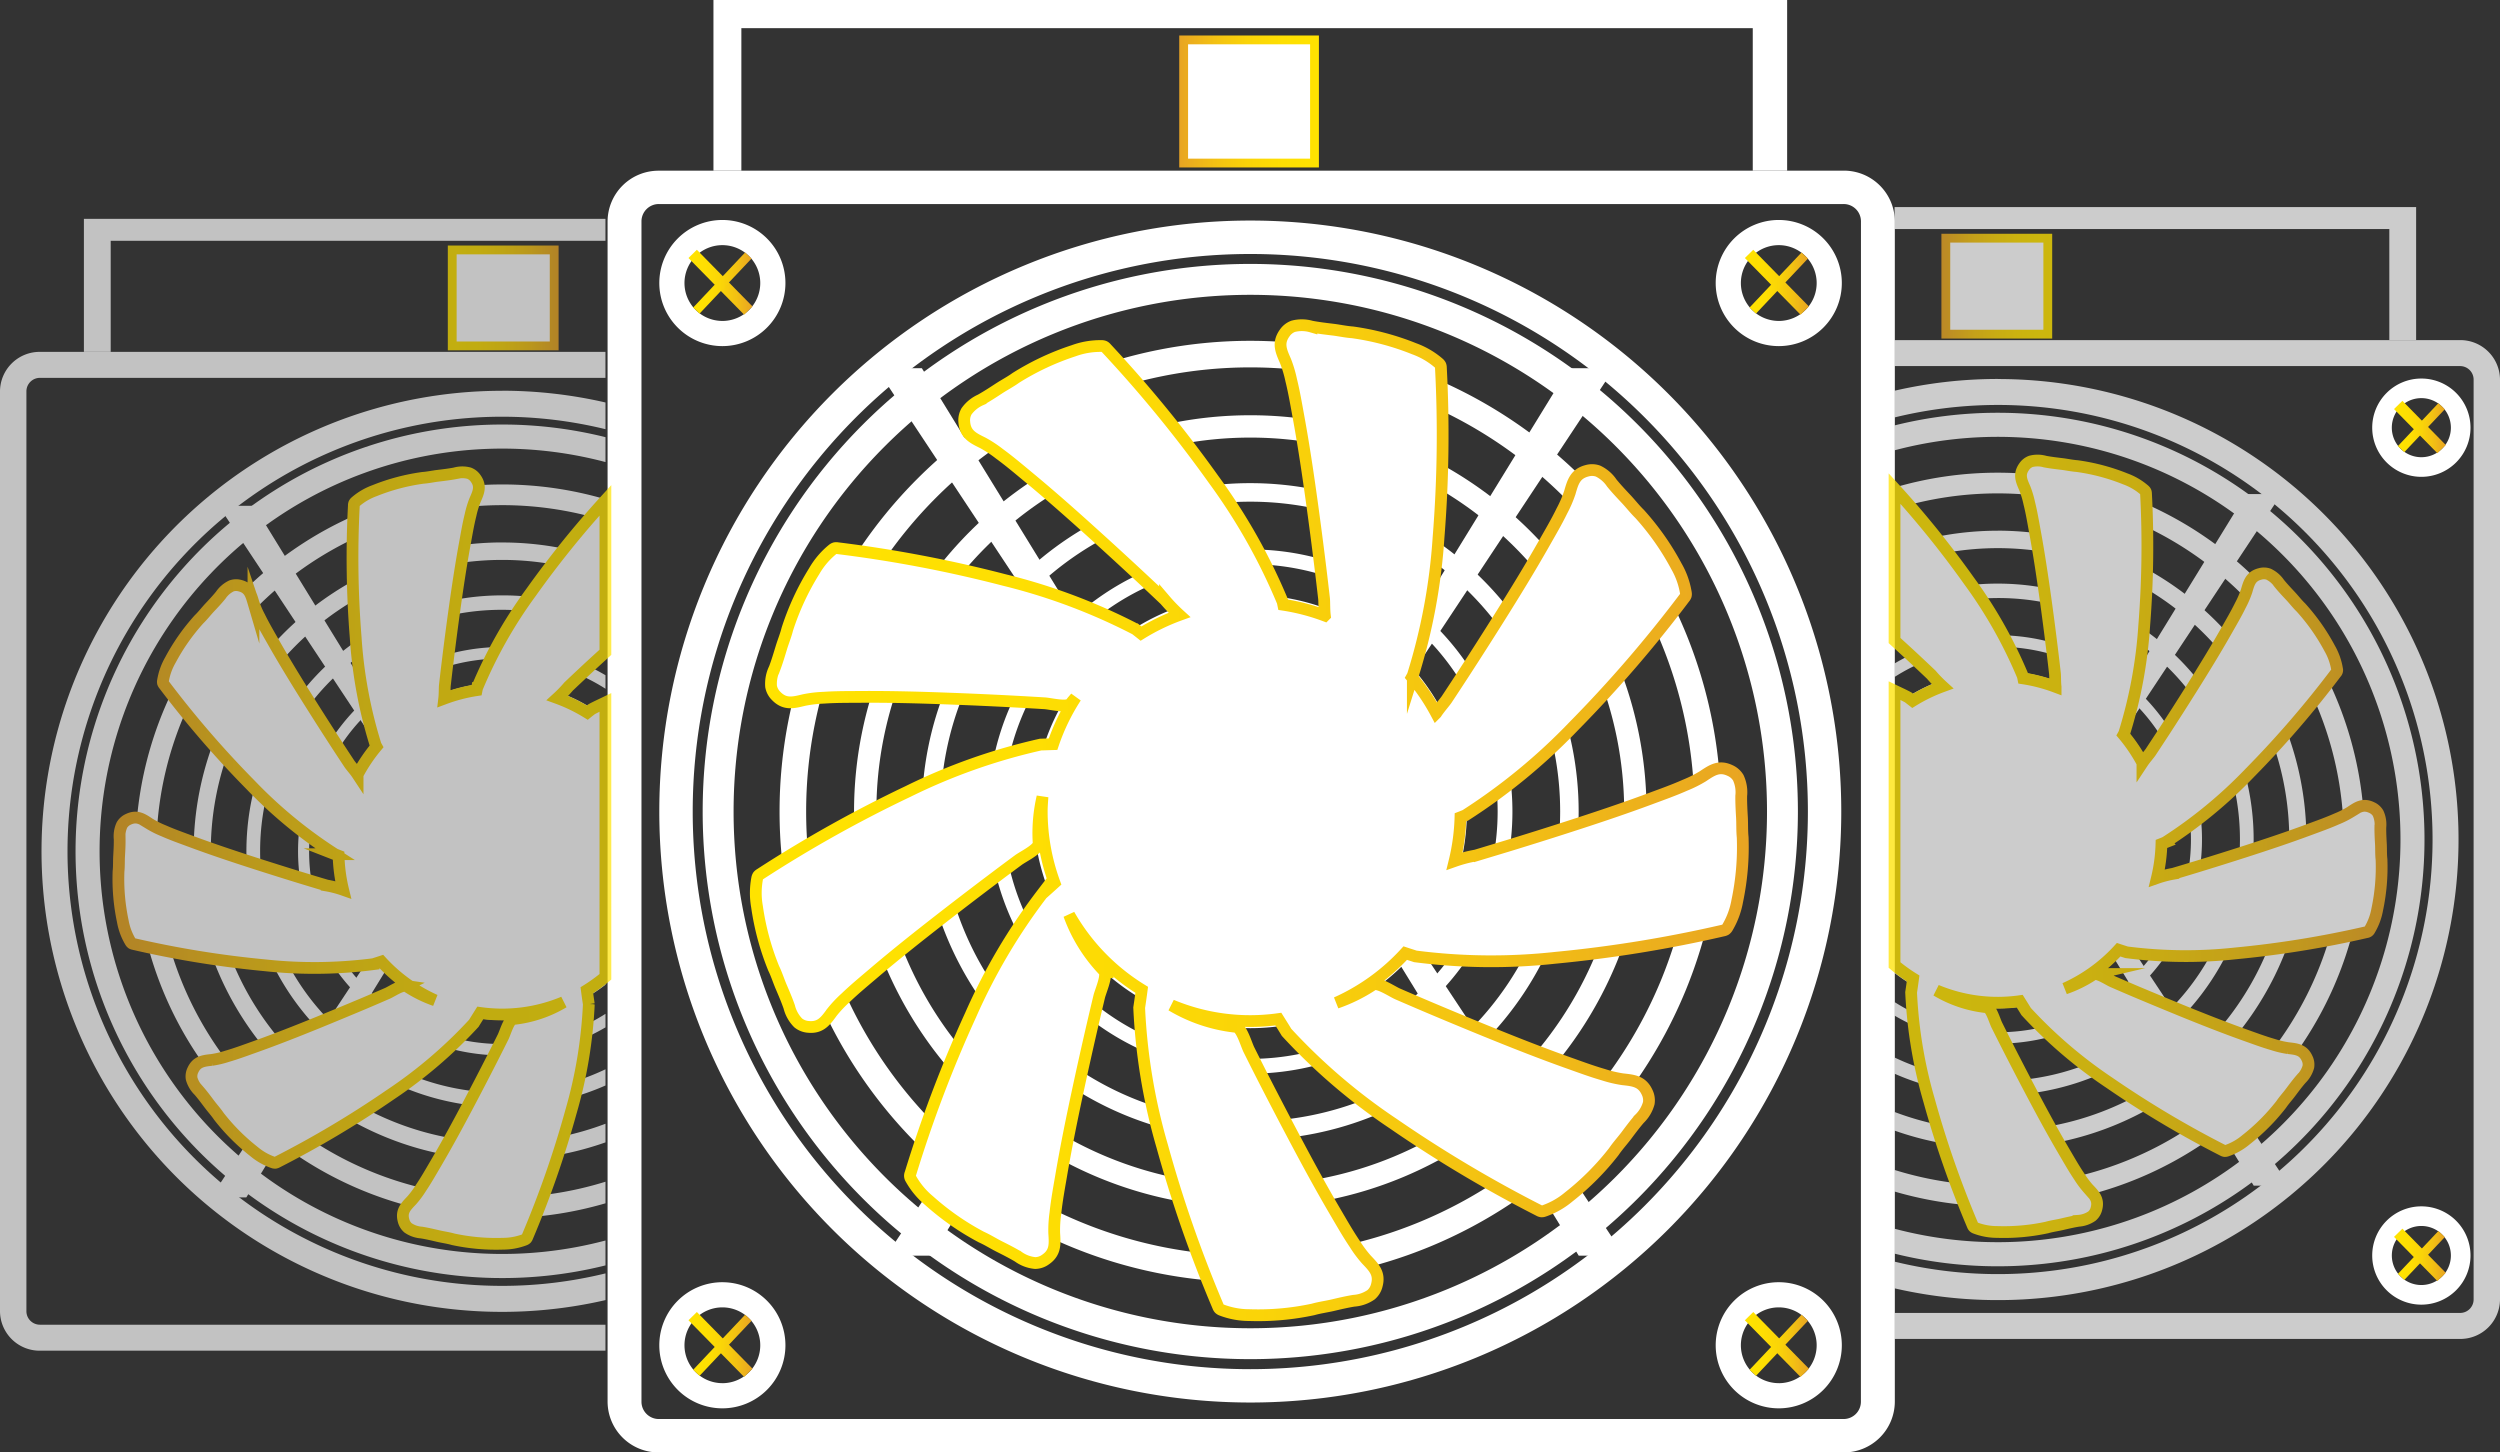 <svg id="Layer_1" data-name="Layer 1" xmlns="http://www.w3.org/2000/svg" xmlns:xlink="http://www.w3.org/1999/xlink" viewBox="0 0 212.523 123.47">
  <rect x="0" y="0" width="212.523" height="123.47" fill="#333333" stroke="none"/>
  <defs>
    <style>
      .cls-1, .cls-10, .cls-11, .cls-12, .cls-13, .cls-14, .cls-15, .cls-17, .cls-18, .cls-2, .cls-20, .cls-21, .cls-3, .cls-4, .cls-5, .cls-6, .cls-7, .cls-8, .cls-9 {
        fill: #fff;
      }

      .cls-10, .cls-11, .cls-12, .cls-13, .cls-14, .cls-15, .cls-17, .cls-18, .cls-2, .cls-20, .cls-21, .cls-3, .cls-4, .cls-5, .cls-6, .cls-7, .cls-8, .cls-9 {
        stroke-miterlimit: 10;
      }

      .cls-2 {
        stroke: url(#linear-gradient);
      }

      .cls-11, .cls-13, .cls-15, .cls-18, .cls-21, .cls-3, .cls-5, .cls-7, .cls-9 {
        stroke-width: 0.75px;
      }

      .cls-3 {
        stroke: url(#linear-gradient-2);
      }

      .cls-4 {
        stroke: url(#linear-gradient-3);
      }

      .cls-5 {
        stroke: url(#linear-gradient-4);
      }

      .cls-6 {
        stroke: url(#linear-gradient-5);
      }

      .cls-7 {
        stroke: url(#linear-gradient-6);
      }

      .cls-8 {
        stroke: url(#linear-gradient-7);
      }

      .cls-9 {
        stroke: url(#linear-gradient-8);
      }

      .cls-10 {
        stroke: url(#linear-gradient-9);
      }

      .cls-11 {
        stroke: url(#linear-gradient-10);
      }

      .cls-12 {
        stroke: url(#linear-gradient-11);
      }

      .cls-13 {
        stroke: url(#linear-gradient-12);
      }

      .cls-14 {
        stroke: url(#linear-gradient-13);
      }

      .cls-15 {
        stroke: url(#linear-gradient-14);
      }

      .cls-16 {
        opacity: 0.75;
      }

      .cls-17 {
        stroke: url(#linear-gradient-15);
      }

      .cls-18 {
        stroke: url(#linear-gradient-16);
      }

      .cls-19 {
        opacity: 0.7;
      }

      .cls-20 {
        stroke: url(#linear-gradient-17);
      }

      .cls-21 {
        stroke: url(#linear-gradient-18);
      }
    </style>
    <linearGradient id="linear-gradient" x1="63.972" y1="99.897" x2="58.525" y2="99.897" gradientTransform="matrix(1, 0, 0, -1, 0, 123.89)" gradientUnits="userSpaceOnUse">
      <stop offset="0" stop-color="#e8a423"/>
      <stop offset="0.022" stop-color="#e9a721"/>
      <stop offset="0.254" stop-color="#f3c113"/>
      <stop offset="0.492" stop-color="#fad408"/>
      <stop offset="0.737" stop-color="#fedf02"/>
      <stop offset="1" stop-color="#ffe300"/>
    </linearGradient>
    <linearGradient id="linear-gradient-2" x1="63.888" y1="99.828" x2="58.924" y2="99.828" xlink:href="#linear-gradient"/>
    <linearGradient id="linear-gradient-3" x1="63.972" y1="9.597" x2="58.525" y2="9.597" xlink:href="#linear-gradient"/>
    <linearGradient id="linear-gradient-4" x1="63.888" y1="9.528" x2="58.924" y2="9.528" xlink:href="#linear-gradient"/>
    <linearGradient id="linear-gradient-5" x1="153.776" y1="9.597" x2="148.329" y2="9.597" xlink:href="#linear-gradient"/>
    <linearGradient id="linear-gradient-6" x1="153.692" y1="9.528" x2="148.728" y2="9.528" xlink:href="#linear-gradient"/>
    <linearGradient id="linear-gradient-7" x1="153.776" y1="99.897" x2="148.329" y2="99.897" xlink:href="#linear-gradient"/>
    <linearGradient id="linear-gradient-8" x1="153.692" y1="99.828" x2="148.728" y2="99.828" xlink:href="#linear-gradient"/>
    <linearGradient id="linear-gradient-9" x1="148.659" y1="54.162" x2="63.75" y2="54.162" xlink:href="#linear-gradient"/>
    <linearGradient id="linear-gradient-10" x1="100.247" y1="115.263" x2="112.12" y2="115.263" xlink:href="#linear-gradient"/>
    <linearGradient id="linear-gradient-11" x1="207.915" y1="17.216" x2="203.513" y2="17.216" xlink:href="#linear-gradient"/>
    <linearGradient id="linear-gradient-12" x1="207.831" y1="17.162" x2="203.842" y2="17.162" xlink:href="#linear-gradient"/>
    <linearGradient id="linear-gradient-13" x1="207.915" y1="87.588" x2="203.513" y2="87.588" xlink:href="#linear-gradient"/>
    <linearGradient id="linear-gradient-14" x1="207.831" y1="87.534" x2="203.842" y2="87.534" xlink:href="#linear-gradient"/>
    <linearGradient id="linear-gradient-15" x1="202.958" y1="51.946" x2="160.553" y2="51.946" xlink:href="#linear-gradient"/>
    <linearGradient id="linear-gradient-16" x1="165.038" y1="99.563" x2="174.456" y2="99.563" xlink:href="#linear-gradient"/>
    <linearGradient id="linear-gradient-17" x1="-69.775" y1="50.945" x2="-112.171" y2="50.945" gradientTransform="translate(-60.206 123.89) rotate(180)" xlink:href="#linear-gradient"/>
    <linearGradient id="linear-gradient-18" x1="-107.692" y1="98.563" x2="-98.274" y2="98.563" gradientTransform="translate(-60.206 123.89) rotate(180)" xlink:href="#linear-gradient"/>
  </defs>
  <title>hashbazaar-mine</title>
  <g id="Layer_1-2" data-name="Layer 1-2">
    <g>
      <g>
        <path class="cls-1" d="M122.39,83.061l-4.158-6.28c-5.121-7.736-17.925-7.736-23.047,0l-4.158,6.28L75.346,106.745h3.865L92.96,84.361l3.645-5.935c4.491-7.31,15.717-7.31,20.207,0l3.646,5.935,13.749,22.384h3.864Z" transform="translate(0 0)"/>
        <path class="cls-1" d="M90.183,54.987l4.158,6.28c5.122,7.735,17.925,7.735,23.047,0l4.158-6.28L137.227,31.3h-3.864L119.614,53.686l-3.646,5.935c-4.49,7.311-15.716,7.311-20.207,0l-3.645-5.935L78.366,31.3H74.5Z" transform="translate(0 0)"/>
        <polygon class="cls-1" points="60.65 0 60.65 14.511 63.023 14.511 63.023 2.394 149.001 2.394 149.001 14.511 151.923 14.511 151.923 0 60.65 0"/>
        <g>
          <path class="cls-1" d="M61.408,18.7a5.361,5.361,0,1,0,5.361,5.361h0A5.361,5.361,0,0,0,61.408,18.7Zm0,8.582a3.221,3.221,0,1,1,3.221-3.221h0a3.221,3.221,0,0,1-3.219,3.223h0Z" transform="translate(0 0)"/>
          <line class="cls-2" x1="58.882" y1="21.584" x2="63.615" y2="26.402"/>
          <line class="cls-3" x1="63.615" y1="21.721" x2="59.197" y2="26.402"/>
        </g>
        <g>
          <path class="cls-1" d="M61.408,109a5.361,5.361,0,1,0,5.361,5.361h0a5.36,5.36,0,0,0-5.36-5.36Zm0,8.581a3.221,3.221,0,1,1,3.221-3.221h0a3.221,3.221,0,0,1-3.218,3.224h0Z" transform="translate(0 0)"/>
          <line class="cls-4" x1="58.882" y1="111.884" x2="63.615" y2="116.702"/>
          <line class="cls-5" x1="63.615" y1="112.021" x2="59.197" y2="116.702"/>
        </g>
        <g>
          <path class="cls-1" d="M151.212,109a5.361,5.361,0,1,0,5.36,5.362v0A5.362,5.362,0,0,0,151.212,109Zm0,8.581a3.221,3.221,0,1,1,3.221-3.221h0a3.221,3.221,0,0,1-3.218,3.224h0Z" transform="translate(0 0)"/>
          <line class="cls-6" x1="148.686" y1="111.884" x2="153.419" y2="116.702"/>
          <line class="cls-7" x1="153.419" y1="112.021" x2="149.001" y2="116.702"/>
        </g>
        <g>
          <path class="cls-1" d="M151.212,18.7a5.361,5.361,0,1,0,5.36,5.362h0A5.362,5.362,0,0,0,151.212,18.7Zm0,8.582a3.221,3.221,0,1,1,3.221-3.221h0a3.221,3.221,0,0,1-3.219,3.223h0Z" transform="translate(0 0)"/>
          <line class="cls-8" x1="148.686" y1="21.584" x2="153.419" y2="26.402"/>
          <line class="cls-9" x1="153.419" y1="21.721" x2="149.001" y2="26.402"/>
        </g>
        <path class="cls-1" d="M156.71,14.511H56.015a4.331,4.331,0,0,0-4.365,4.3V119.17a4.331,4.331,0,0,0,4.362,4.3h100.7a4.33,4.33,0,0,0,4.365-4.3V18.806a4.33,4.33,0,0,0-4.365-4.3Zm1.484,104.659a1.473,1.473,0,0,1-1.484,1.46H56.015a1.473,1.473,0,0,1-1.484-1.46V18.806a1.475,1.475,0,0,1,1.484-1.461h100.7a1.473,1.473,0,0,1,1.484,1.461Z" transform="translate(0 0)"/>
        <path class="cls-1" d="M106.287,18.749a50.239,50.239,0,1,0,50.238,50.24h0A50.239,50.239,0,0,0,106.287,18.749Zm0,97.643a47.4,47.4,0,1,1,47.4-47.4A47.4,47.4,0,0,1,106.287,116.392Z" transform="translate(0 0)"/>
        <path class="cls-1" d="M106.287,22.436a46.552,46.552,0,1,0,46.551,46.553h0A46.552,46.552,0,0,0,106.287,22.436Zm0,90.477a43.925,43.925,0,1,1,43.925-43.925A43.925,43.925,0,0,1,106.287,112.913Z" transform="translate(0 0)"/>
        <path class="cls-1" d="M106.287,28.973A40.015,40.015,0,1,0,146.3,68.99v0A40.015,40.015,0,0,0,106.287,28.973Zm0,77.772a37.757,37.757,0,1,1,37.757-37.757h0A37.8,37.8,0,0,1,106.287,106.745Z" transform="translate(0 0)"/>
        <path class="cls-1" d="M106.287,50.572A18.416,18.416,0,1,0,124.7,68.991v0A18.416,18.416,0,0,0,106.287,50.572Zm0,35.792a17.377,17.377,0,1,1,17.376-17.378v0A17.4,17.4,0,0,1,106.287,86.364Z" transform="translate(0 0)"/>
        <path class="cls-1" d="M106.287,35.3a33.685,33.685,0,1,0,33.685,33.685h0A33.685,33.685,0,0,0,106.287,35.3Zm0,65.469a31.785,31.785,0,1,1,31.784-31.786v0a31.82,31.82,0,0,1-31.784,31.787Z" transform="translate(0 0)"/>
        <path class="cls-1" d="M106.287,41.072A27.916,27.916,0,1,0,134.2,68.991v0A27.917,27.917,0,0,0,106.287,41.072Zm0,54.257a26.341,26.341,0,1,1,26.341-26.341A26.341,26.341,0,0,1,106.287,95.329Z" transform="translate(0 0)"/>
        <path class="cls-1" d="M106.287,46.705A22.283,22.283,0,1,0,128.57,68.988h0A22.282,22.282,0,0,0,106.287,46.705Zm0,43.309a21.026,21.026,0,1,1,21.026-21.026A21.026,21.026,0,0,1,106.287,90.014Z" transform="translate(0 0)"/>
        <path class="cls-1" d="M106.287,57.661a11.327,11.327,0,1,0,11.327,11.327h0A11.328,11.328,0,0,0,106.287,57.661Zm0,22.015a10.688,10.688,0,1,1,10.688-10.688A10.688,10.688,0,0,1,106.287,79.676Z" transform="translate(0 0)"/>
        <path class="cls-10" d="M148.082,69.484c-.035-.609-.07-1.218-.061-1.828a2.936,2.936,0,0,0-.249-1.538,1.535,1.535,0,0,0-.7-.616c-.941-.447-1.54-.026-2.312.488a10.193,10.193,0,0,1-1.514.758c-.964.428-1.959.78-2.947,1.148-2.323.864-4.676,1.648-7.035,2.408q-2.576.831-5.164,1.622l-2.647.8a11.293,11.293,0,0,0-1.8.471,17.722,17.722,0,0,0,.5-3.718c.138-.053.273-.111.411-.165a50.385,50.385,0,0,0,9.22-7.585A109.151,109.151,0,0,0,143.2,50.814a.6.6,0,0,0,.109-.184.567.567,0,0,0,.006-.232,6.645,6.645,0,0,0-.811-2.271,22.179,22.179,0,0,0-3.13-4.449c-.4-.388-.752-.847-1.136-1.255-.417-.445-.836-.889-1.221-1.361a2.929,2.929,0,0,0-1.179-1.019,1.551,1.551,0,0,0-.934-.021c-1.008.263-1.2.971-1.457,1.86a10.185,10.185,0,0,1-.673,1.554c-.463.948-1,1.857-1.52,2.774-1.224,2.155-2.523,4.268-3.841,6.367q-1.44,2.292-2.913,4.562-.753,1.159-1.516,2.312c-.172.259-.609.741-.894,1.18a17.772,17.772,0,0,0-2.068-3.065c.028-.05.054-.1.081-.151a50.248,50.248,0,0,0,2.187-11.738,109.191,109.191,0,0,0,.2-14.414.6.6,0,0,0-.035-.21.57.57,0,0,0-.145-.182,6.65,6.65,0,0,0-2.081-1.219,22.26,22.26,0,0,0-5.257-1.4c-.558-.038-1.121-.165-1.677-.231-.6-.073-1.211-.144-1.811-.258a2.929,2.929,0,0,0-1.557-.022,1.529,1.529,0,0,0-.729.584c-.6.85-.293,1.513.079,2.361a10.224,10.224,0,0,1,.484,1.623c.254,1.024.428,2.065.618,3.1.447,2.438.811,4.891,1.15,7.346q.37,2.682.7,5.368.168,1.371.325,2.745c.035.306.01.946.072,1.463a17.616,17.616,0,0,0-3.535-.922c-.017-.083-.036-.166-.053-.249a50.3,50.3,0,0,0-5.869-10.4A109.024,109.024,0,0,0,94.043,29.6a.584.584,0,0,0-.162-.139.56.56,0,0,0-.228-.046,6.64,6.64,0,0,0-2.377.4,22.171,22.171,0,0,0-4.924,2.31c-.453.329-.965.593-1.434.9-.51.334-1.02.669-1.553.967a2.954,2.954,0,0,0-1.207.984,1.53,1.53,0,0,0-.183.916c.084,1.039.748,1.347,1.578,1.758a10.276,10.276,0,0,1,1.414.932c.853.621,1.655,1.307,2.468,1.979,1.909,1.58,3.765,3.226,5.6,4.889q2.007,1.815,3.987,3.661,1.011.942,2.013,1.894a14.191,14.191,0,0,0,1.23,1.271A17.664,17.664,0,0,0,97,53.86c-.157-.126-.317-.246-.474-.372A50.349,50.349,0,0,0,85.353,49.3a109.526,109.526,0,0,0-14.16-2.7.592.592,0,0,0-.214,0,.568.568,0,0,0-.2.11,6.64,6.64,0,0,0-1.561,1.838,22.173,22.173,0,0,0-2.288,4.935c-.135.543-.358,1.075-.519,1.611-.177.584-.352,1.169-.568,1.739a2.931,2.931,0,0,0-.293,1.53,1.533,1.533,0,0,0,.45.817c.732.742,1.439.551,2.339.333a10.23,10.23,0,0,1,1.682-.2c1.053-.073,2.108-.063,3.163-.071,2.478-.017,4.957.051,7.434.143q2.7.1,5.408.242,1.38.074,2.759.157c.474.029,1.711.34,2.138.1a.536.536,0,0,0,.155-.156c.118-.159.252-.3.376-.454a17.7,17.7,0,0,0-1.934,3.987c-.353.01-.7.026-1.058.035A50.336,50.336,0,0,0,77.2,67.277a109.462,109.462,0,0,0-12.582,7.035.615.615,0,0,0-.165.136.6.6,0,0,0-.085.216,6.651,6.651,0,0,0-.015,2.412,22.161,22.161,0,0,0,1.42,5.25c.246.5.417,1.054.638,1.569.24.56.481,1.121.682,1.7a2.949,2.949,0,0,0,.76,1.36,1.534,1.534,0,0,0,.87.339c1.038.1,1.457-.5,2.006-1.249a10.18,10.18,0,0,1,1.163-1.231c.76-.732,1.575-1.4,2.378-2.086,1.887-1.607,3.83-3.148,5.786-4.669q2.138-1.662,4.3-3.291,1.1-.831,2.215-1.654c.382-.282,1.529-.839,1.7-1.3a.541.541,0,0,0,.018-.219,13.655,13.655,0,0,1,.332-3.855c-.028.414-.063.826-.063,1.247a17.713,17.713,0,0,0,1.084,6.067c-.353.32-.706.639-1.063.955a50.32,50.32,0,0,0-6.07,10.282,109.09,109.09,0,0,0-5.115,13.476.449.449,0,0,0,.034.431,6.616,6.616,0,0,0,1.539,1.856,22.224,22.224,0,0,0,4.463,3.11c.511.227,1,.539,1.5.792.545.274,1.09.549,1.614.861A2.917,2.917,0,0,0,88,107.37a1.523,1.523,0,0,0,.884-.3c.858-.592.793-1.322.734-2.246a10.288,10.288,0,0,1,.1-1.691c.112-1.049.3-2.087.48-3.126.414-2.444.911-4.874,1.432-7.3q.569-2.646,1.177-5.283.312-1.347.634-2.691c.111-.461.631-1.625.471-2.087a.556.556,0,0,0-.127-.18,13.493,13.493,0,0,1-2.9-4.7,17.865,17.865,0,0,0,6.171,6.378q-.1.762-.215,1.521A50.273,50.273,0,0,0,98.8,97.444a108.973,108.973,0,0,0,4.744,13.612.581.581,0,0,0,.105.186.565.565,0,0,0,.2.122,6.655,6.655,0,0,0,2.372.433,22.153,22.153,0,0,0,5.417-.487c.538-.154,1.11-.227,1.656-.355.593-.14,1.187-.28,1.789-.378a2.917,2.917,0,0,0,1.472-.512,1.531,1.531,0,0,0,.485-.8c.276-1-.242-1.521-.882-2.192a10.141,10.141,0,0,1-1.01-1.359c-.589-.875-1.108-1.794-1.642-2.7-1.254-2.137-2.435-4.319-3.593-6.509q-1.266-2.394-2.5-4.8-.627-1.233-1.244-2.469c-.211-.424-.561-1.651-.981-1.9a.538.538,0,0,0-.212-.056,13.482,13.482,0,0,1-5.387-1.821,17.312,17.312,0,0,0,9.081,1.174c.235.376.472.75.7,1.128a50.37,50.37,0,0,0,9.072,7.763,109.13,109.13,0,0,0,12.384,7.378.57.57,0,0,0,.2.075.546.546,0,0,0,.23-.034,6.634,6.634,0,0,0,2.1-1.193,22.22,22.22,0,0,0,3.837-3.855c.313-.464.7-.888,1.04-1.336.365-.489.73-.978,1.128-1.44a2.938,2.938,0,0,0,.8-1.338,1.54,1.54,0,0,0-.141-.923c-.434-.947-1.164-1.01-2.085-1.112a10.223,10.223,0,0,1-1.647-.392c-1.014-.292-2-.662-3-1.016-2.335-.832-4.641-1.743-6.937-2.677q-2.506-1.02-5-2.077-1.272-.54-2.539-1.091c-.435-.189-1.492-.9-1.974-.826a.51.51,0,0,0-.2.093,13.707,13.707,0,0,1-3.033,1.488,17.837,17.837,0,0,0,5.854-4.225c.285.095.572.184.857.279a50.3,50.3,0,0,0,11.939.116A109.451,109.451,0,0,0,146.489,79.1a.621.621,0,0,0,.2-.071.584.584,0,0,0,.154-.174,6.67,6.67,0,0,0,.839-2.262,22.213,22.213,0,0,0,.461-5.419C148.086,70.62,148.113,70.043,148.082,69.484Z" transform="translate(0 0)"/>
        <rect class="cls-11" x="100.622" y="3.392" width="11.123" height="10.469"/>
        <polygon class="cls-1" points="108.383 5.12 104.077 5.12 104.077 7.255 102.601 7.255 102.601 13.055 109.921 13.055 109.921 7.255 108.397 7.255 108.383 5.12"/>
      </g>
      <g>
        <path class="cls-1" d="M205.838,102.551a4.178,4.178,0,1,0,4.178,4.178h0a4.177,4.177,0,0,0-4.176-4.178Zm0,6.688a2.51,2.51,0,1,1,2.51-2.51h0A2.51,2.51,0,0,1,205.838,109.239Z" transform="translate(0 0)"/>
        <line class="cls-12" x1="203.87" y1="104.797" x2="207.558" y2="108.551"/>
        <line class="cls-13" x1="207.558" y1="104.904" x2="204.115" y2="108.551"/>
      </g>
      <g>
        <path class="cls-1" d="M205.838,32.179a4.178,4.178,0,1,0,4.178,4.178h0a4.177,4.177,0,0,0-4.176-4.178Zm0,6.688a2.511,2.511,0,1,1,2.51-2.512v0A2.51,2.51,0,0,1,205.838,38.867Z" transform="translate(0 0)"/>
        <line class="cls-14" x1="203.87" y1="34.424" x2="207.558" y2="38.179"/>
        <line class="cls-15" x1="207.558" y1="34.532" x2="204.115" y2="38.179"/>
      </g>
      <g class="cls-16">
        <path class="cls-1" d="M182.377,82.334l-3.24-4.894c-3.991-6.028-13.97-6.028-17.961,0l-.12.182v3.1l1.227-2a9.391,9.391,0,0,1,15.747,0l2.841,4.626,10.715,17.443H194.6Z" transform="translate(0 0)"/>
        <path class="cls-1" d="M190.928,42,180.214,59.442l-2.842,4.625a9.39,9.39,0,0,1-15.747,0l-.569-.926v2.907c4.28,5.3,13.6,5.082,17.423-.7l3.24-4.894L193.94,42Z" transform="translate(0 0)"/>
        <polygon class="cls-1" points="161.056 17.604 161.056 19.47 203.115 19.47 203.115 28.912 205.393 28.912 205.393 17.604 161.056 17.604"/>
        <path class="cls-1" d="M209.123,28.912H161.056v2.209h48.067a1.149,1.149,0,0,1,1.157,1.139v78.215a1.148,1.148,0,0,1-1.157,1.137H161.056v2.21h48.067a3.374,3.374,0,0,0,3.4-3.347V32.26A3.375,3.375,0,0,0,209.123,28.912Z" transform="translate(0 0)"/>
        <path class="cls-1" d="M169.827,32.215a39.232,39.232,0,0,0-8.771,1v2.271a36.943,36.943,0,1,1,0,71.764v2.271a39.15,39.15,0,1,0,8.771-77.3Z" transform="translate(0 0)"/>
        <path class="cls-1" d="M169.827,35.089a36.321,36.321,0,0,0-8.771,1.074V38.28a34.231,34.231,0,1,1,0,66.174v2.117a36.279,36.279,0,1,0,8.771-71.482Z" transform="translate(0 0)"/>
        <path class="cls-1" d="M169.827,40.183a31.148,31.148,0,0,0-8.771,1.26v1.835a29.424,29.424,0,1,1,0,56.178v1.836a31.184,31.184,0,1,0,8.771-61.109Z" transform="translate(0 0)"/>
        <path class="cls-1" d="M169.828,57.016a14.27,14.27,0,0,0-8.772,3.01v1.043a13.542,13.542,0,1,1,0,20.6v1.044a14.346,14.346,0,1,0,8.772-25.693Z" transform="translate(0 0)"/>
        <path class="cls-1" d="M169.828,45.116a26.189,26.189,0,0,0-8.772,1.507v1.584a24.77,24.77,0,1,1,0,46.321v1.584a26.252,26.252,0,1,0,8.772-51Z" transform="translate(0 0)"/>
        <path class="cls-1" d="M169.828,49.612a21.648,21.648,0,0,0-8.772,1.847v1.377a20.528,20.528,0,1,1,0,37.062v1.378a21.755,21.755,0,1,0,8.772-41.664Z" transform="translate(0 0)"/>
        <path class="cls-1" d="M169.828,54a17.254,17.254,0,0,0-8.772,2.4v1.15a16.386,16.386,0,1,1,0,27.634v1.153A17.359,17.359,0,1,0,169.828,54Z" transform="translate(0 0)"/>
        <path class="cls-1" d="M161,71.367a8.983,8.983,0,0,0,.056.97V70.4A8.927,8.927,0,0,0,161,71.367Z" transform="translate(0 0)"/>
        <path class="cls-1" d="M169.828,62.54a8.826,8.826,0,0,0-8.772,7.857v1.94a8.826,8.826,0,1,0,8.772-9.8Zm0,17.156a8.329,8.329,0,1,1,8.329-8.329h0a8.339,8.339,0,0,1-8.329,8.333Z" transform="translate(0 0)"/>
        <path class="cls-17" d="M202.4,71.754c-.027-.475-.054-.949-.048-1.425a2.281,2.281,0,0,0-.193-1.2,1.2,1.2,0,0,0-.547-.48c-.734-.349-1.2-.02-1.8.38a7.978,7.978,0,0,1-1.18.591c-.751.333-1.527.608-2.3.894-1.81.673-3.644,1.284-5.482,1.877q-2.008.646-4.025,1.264-1.03.315-2.063.621a8.756,8.756,0,0,0-1.406.367,13.829,13.829,0,0,0,.387-2.9c.107-.042.213-.087.319-.129a39.167,39.167,0,0,0,7.186-5.912,85.148,85.148,0,0,0,7.338-8.5.33.33,0,0,0,.085-.325,5.227,5.227,0,0,0-.632-1.77,17.307,17.307,0,0,0-2.44-3.466c-.313-.3-.586-.66-.885-.979-.325-.346-.651-.692-.952-1.061a2.29,2.29,0,0,0-.919-.793,1.188,1.188,0,0,0-.727-.016c-.786.2-.933.756-1.136,1.449a7.92,7.92,0,0,1-.524,1.211c-.361.739-.779,1.447-1.185,2.162-.954,1.679-1.966,3.326-2.993,4.961q-1.122,1.786-2.27,3.556-.588.9-1.182,1.8c-.133.2-.474.578-.7.92a13.855,13.855,0,0,0-1.612-2.388c.022-.039.042-.079.063-.118a39.219,39.219,0,0,0,1.7-9.148,85.242,85.242,0,0,0,.154-11.233.482.482,0,0,0-.027-.164.454.454,0,0,0-.113-.141,5.176,5.176,0,0,0-1.622-.95,17.321,17.321,0,0,0-4.1-1.088c-.434-.03-.873-.129-1.307-.18-.472-.057-.944-.112-1.411-.2a2.275,2.275,0,0,0-1.214-.017,1.194,1.194,0,0,0-.568.455c-.47.662-.228,1.179.062,1.84a8.1,8.1,0,0,1,.377,1.265c.2.8.333,1.609.482,2.417.348,1.9.632,3.812.9,5.725q.29,2.09.546,4.183.132,1.069.253,2.139c.027.239.008.738.056,1.141A13.716,13.716,0,0,0,172,57.67c-.013-.065-.027-.129-.041-.194a39.2,39.2,0,0,0-4.574-8.1,82.68,82.68,0,0,0-6.332-7.847V54.451c.518.475,1.04.947,1.554,1.426s1.048.982,1.569,1.477a11.191,11.191,0,0,0,.958.99,13.867,13.867,0,0,0-2.541,1.234l-.37-.289c-.381-.208-.779-.385-1.17-.574V82.036a14.045,14.045,0,0,0,1.578,1.143q-.079.594-.168,1.186a39.239,39.239,0,0,0,1.527,9.178,85.33,85.33,0,0,0,3.7,10.609.448.448,0,0,0,.082.144.423.423,0,0,0,.154.095,5.192,5.192,0,0,0,1.849.338A17.331,17.331,0,0,0,174,104.35c.419-.121.865-.178,1.29-.278.462-.108.925-.218,1.4-.294a2.282,2.282,0,0,0,1.146-.4,1.189,1.189,0,0,0,.378-.622c.216-.783-.189-1.185-.687-1.708a8.051,8.051,0,0,1-.787-1.059c-.459-.682-.864-1.4-1.28-2.107-.977-1.666-1.9-3.366-2.8-5.073q-.986-1.864-1.944-3.744-.489-.96-.969-1.924c-.165-.331-.438-1.287-.765-1.482a.418.418,0,0,0-.166-.044,10.513,10.513,0,0,1-4.2-1.419,13.509,13.509,0,0,0,7.078.915c.183.293.367.585.547.879a39.23,39.23,0,0,0,7.07,6.05,85.147,85.147,0,0,0,9.651,5.75.476.476,0,0,0,.155.058.461.461,0,0,0,.18-.027,5.2,5.2,0,0,0,1.633-.929,17.359,17.359,0,0,0,2.99-3c.244-.362.549-.692.81-1.042.285-.381.569-.762.88-1.122a2.293,2.293,0,0,0,.622-1.042,1.194,1.194,0,0,0-.111-.72c-.338-.738-.907-.787-1.624-.867a7.966,7.966,0,0,1-1.284-.305c-.79-.228-1.561-.516-2.335-.792-1.819-.648-3.617-1.358-5.406-2.086q-1.953-.8-3.9-1.618-.992-.422-1.979-.851c-.339-.147-1.163-.7-1.539-.644a.409.409,0,0,0-.155.073,10.675,10.675,0,0,1-2.364,1.16,13.9,13.9,0,0,0,4.57-3.3c.222.074.445.143.667.217a39.2,39.2,0,0,0,9.3.091,85.191,85.191,0,0,0,11.089-1.8.348.348,0,0,0,.277-.191,5.2,5.2,0,0,0,.653-1.762,17.269,17.269,0,0,0,.36-4.224C202.4,72.639,202.423,72.19,202.4,71.754Z" transform="translate(0 0)"/>
        <rect class="cls-18" x="165.413" y="20.247" width="8.668" height="8.159"/>
        <polygon class="cls-1" points="171.461 21.594 168.106 21.594 168.106 23.258 166.955 23.258 166.955 27.778 172.66 27.778 172.66 23.258 171.472 23.258 171.461 21.594"/>
      </g>
      <g class="cls-19">
        <path class="cls-1" d="M30.148,83.334l3.24-4.894c3.991-6.028,13.969-6.028,17.961,0l.12.182v3.1l-1.227-2a9.391,9.391,0,0,0-15.747,0l-2.841,4.626L20.939,101.791H17.927Z" transform="translate(0 0)"/>
        <path class="cls-1" d="M21.6,43,32.311,60.442l2.841,4.625a9.391,9.391,0,0,0,15.748,0l.569-.926v2.907c-4.28,5.3-13.6,5.082-17.423-.7l-3.241-4.894L18.585,43Z" transform="translate(0 0)"/>
        <polygon class="cls-1" points="51.469 18.604 51.469 20.47 9.41 20.47 9.41 29.912 7.132 29.912 7.132 18.604 51.469 18.604"/>
        <path class="cls-1" d="M3.4,29.912H51.469v2.209H3.4A1.15,1.15,0,0,0,2.245,33.26v78.215A1.149,1.149,0,0,0,3.4,112.612H51.469v2.21H3.4A3.374,3.374,0,0,1,0,111.475V33.26A3.375,3.375,0,0,1,3.4,29.912Z" transform="translate(0 0)"/>
        <path class="cls-1" d="M42.7,33.215a39.24,39.24,0,0,1,8.772,1v2.271a36.943,36.943,0,1,0,0,71.764v2.271a39.15,39.15,0,1,1-8.772-77.3Z" transform="translate(0 0)"/>
        <path class="cls-1" d="M42.7,36.089a36.323,36.323,0,0,1,8.772,1.074V39.28a34.231,34.231,0,1,0,0,66.174v2.117A36.279,36.279,0,1,1,42.7,36.089Z" transform="translate(0 0)"/>
        <path class="cls-1" d="M42.7,41.183a31.155,31.155,0,0,1,8.772,1.26v1.835a29.424,29.424,0,1,0,0,56.178v1.836A31.184,31.184,0,1,1,42.7,41.183Z" transform="translate(0 0)"/>
        <path class="cls-1" d="M42.7,58.016a14.27,14.27,0,0,1,8.772,3.01v1.043a13.542,13.542,0,1,0,0,20.6v1.044a14.346,14.346,0,1,1-8.772-25.7Z" transform="translate(0 0)"/>
        <path class="cls-1" d="M42.7,46.116a26.189,26.189,0,0,1,8.772,1.507v1.584a24.77,24.77,0,1,0,0,46.321v1.584a26.252,26.252,0,1,1-8.772-51Z" transform="translate(0 0)"/>
        <path class="cls-1" d="M42.7,50.612a21.648,21.648,0,0,1,8.772,1.847v1.377a20.528,20.528,0,1,0,0,37.062v1.378A21.755,21.755,0,1,1,42.7,50.612Z" transform="translate(0 0)"/>
        <path class="cls-1" d="M42.7,55a17.254,17.254,0,0,1,8.772,2.4v1.15a16.386,16.386,0,1,0,0,27.634v1.153A17.359,17.359,0,1,1,42.7,55Z" transform="translate(0 0)"/>
        <path class="cls-1" d="M51.525,72.367a8.983,8.983,0,0,1-.056.97V71.4A8.927,8.927,0,0,1,51.525,72.367Z" transform="translate(0 0)"/>
        <path class="cls-1" d="M33.87,72.367a8.826,8.826,0,0,0,17.6.97V71.4a8.826,8.826,0,0,0-17.6.97Zm.5,0A8.33,8.33,0,1,1,42.7,80.7a8.329,8.329,0,0,1-8.33-8.333Z" transform="translate(0 0)"/>
        <path class="cls-20" d="M10.126,72.754c.027-.475.054-.949.047-1.425a2.292,2.292,0,0,1,.194-1.2,1.2,1.2,0,0,1,.547-.48c.734-.349,1.2-.02,1.8.38a7.978,7.978,0,0,0,1.18.591c.751.333,1.527.608,2.3.894,1.81.673,3.644,1.284,5.482,1.877q2.007.646,4.025,1.264,1.029.315,2.063.621a8.756,8.756,0,0,1,1.406.367,13.829,13.829,0,0,1-.387-2.9c-.107-.042-.213-.087-.32-.129A39.194,39.194,0,0,1,21.278,66.7a85.158,85.158,0,0,1-7.339-8.5.486.486,0,0,1-.084-.144.425.425,0,0,1,0-.181,5.227,5.227,0,0,1,.632-1.77,17.3,17.3,0,0,1,2.439-3.466c.314-.3.586-.66.885-.979.326-.346.652-.692.952-1.061a2.3,2.3,0,0,1,.919-.793,1.2,1.2,0,0,1,.728-.016c.786.2.932.756,1.136,1.449a7.728,7.728,0,0,0,.524,1.211c.361.739.779,1.447,1.184,2.162.955,1.679,1.967,3.326,2.994,4.961q1.122,1.786,2.27,3.556.586.9,1.181,1.8c.134.2.475.578.7.92A13.827,13.827,0,0,1,32,63.464c-.022-.039-.042-.079-.064-.118a39.219,39.219,0,0,1-1.7-9.148,85.242,85.242,0,0,1-.154-11.233.459.459,0,0,1,.027-.164.454.454,0,0,1,.113-.141,5.176,5.176,0,0,1,1.622-.95,17.321,17.321,0,0,1,4.1-1.088c.434-.03.873-.129,1.307-.18.471-.057.944-.112,1.411-.2a2.275,2.275,0,0,1,1.214-.017,1.191,1.191,0,0,1,.567.455c.471.662.229,1.179-.061,1.84A7.967,7.967,0,0,0,40,43.784c-.2.8-.334,1.609-.482,2.417-.349,1.9-.632,3.812-.9,5.725q-.29,2.09-.546,4.183-.132,1.069-.253,2.139c-.028.239-.009.738-.057,1.141a13.791,13.791,0,0,1,2.755-.719c.013-.065.028-.129.041-.194a39.2,39.2,0,0,1,4.574-8.1,82.974,82.974,0,0,1,6.333-7.847V55.451c-.518.475-1.04.947-1.554,1.426s-1.048.982-1.569,1.477a11.191,11.191,0,0,1-.958.99,13.867,13.867,0,0,1,2.541,1.234c.122-.1.247-.192.37-.289.381-.208.779-.385,1.17-.574V83.036a14.045,14.045,0,0,1-1.578,1.143c.052.4.109.791.168,1.186a39.239,39.239,0,0,1-1.527,9.178,85.33,85.33,0,0,1-3.7,10.609.48.48,0,0,1-.082.144.447.447,0,0,1-.154.095,5.192,5.192,0,0,1-1.849.338,17.357,17.357,0,0,1-4.222-.379c-.419-.121-.865-.178-1.29-.278-.463-.108-.925-.218-1.4-.294a2.272,2.272,0,0,1-1.146-.4,1.189,1.189,0,0,1-.378-.622c-.216-.783.189-1.185.687-1.708a8.051,8.051,0,0,0,.787-1.059c.459-.682.864-1.4,1.28-2.107.977-1.666,1.9-3.366,2.8-5.073q.986-1.864,1.944-3.744.489-.96.969-1.924c.165-.331.438-1.287.765-1.482a.418.418,0,0,1,.166-.044,10.5,10.5,0,0,0,4.2-1.419,13.485,13.485,0,0,1-7.077.915c-.183.293-.367.585-.548.879a39.224,39.224,0,0,1-7.069,6.05,85.147,85.147,0,0,1-9.651,5.75.482.482,0,0,1-.156.058.454.454,0,0,1-.179-.027,5.184,5.184,0,0,1-1.633-.929,17.365,17.365,0,0,1-2.991-3c-.243-.362-.548-.692-.809-1.042-.285-.381-.569-.762-.88-1.122a2.293,2.293,0,0,1-.622-1.042,1.194,1.194,0,0,1,.111-.72c.338-.738.906-.787,1.624-.867a7.966,7.966,0,0,0,1.284-.305c.79-.228,1.56-.516,2.334-.792,1.82-.648,3.617-1.358,5.406-2.086q1.954-.8,3.9-1.618.991-.422,1.979-.851c.339-.147,1.162-.7,1.539-.644a.425.425,0,0,1,.155.073,10.733,10.733,0,0,0,2.363,1.16,13.9,13.9,0,0,1-4.562-3.293c-.222.074-.446.143-.668.217a39.2,39.2,0,0,1-9.3.091,85.191,85.191,0,0,1-11.089-1.8.49.49,0,0,1-.157-.055.46.46,0,0,1-.12-.136,5.2,5.2,0,0,1-.653-1.762,17.269,17.269,0,0,1-.36-4.224C10.123,73.639,10.1,73.19,10.126,72.754Z" transform="translate(0 0)"/>
        <rect class="cls-21" x="38.443" y="21.247" width="8.668" height="8.159"/>
        <polygon class="cls-1" points="41.063 22.594 44.419 22.594 44.419 24.258 45.57 24.258 45.57 28.778 39.865 28.778 39.865 24.258 41.053 24.258 41.063 22.594"/>
      </g>
    </g>
  </g>
</svg>
